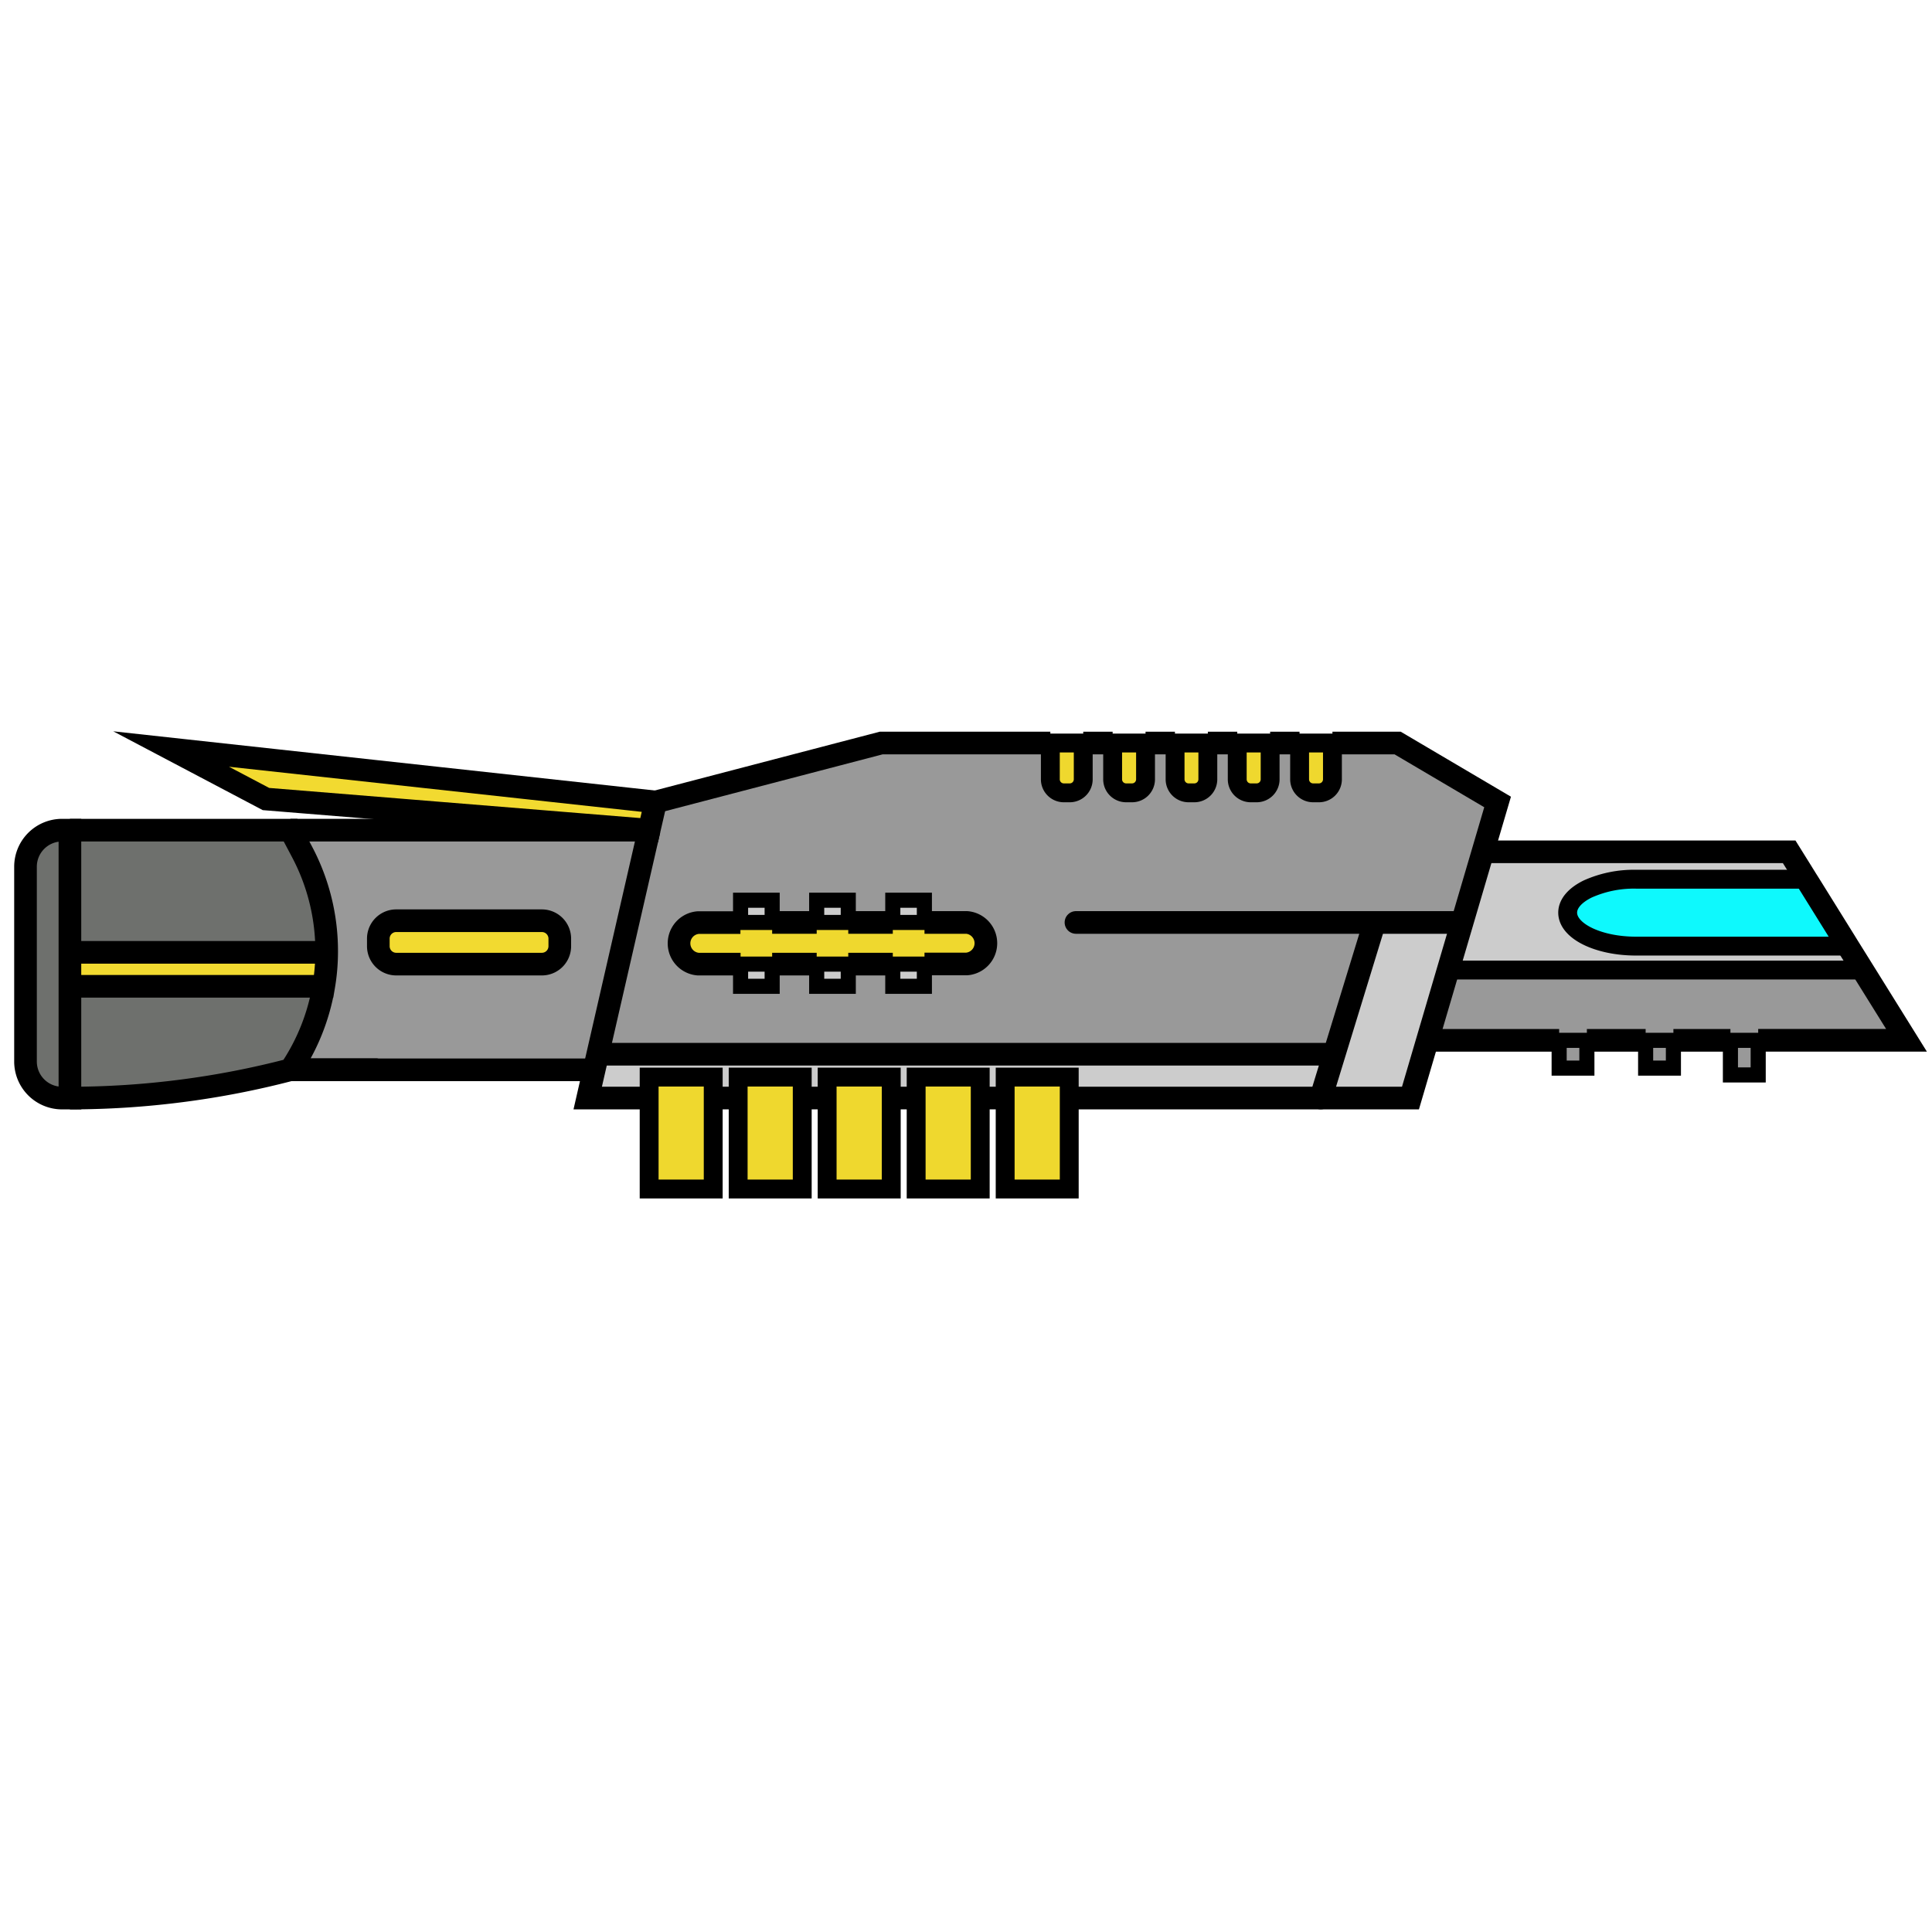 <svg xmlns="http://www.w3.org/2000/svg" viewBox="0 0 512 512"><defs><style>.cls-1{fill:#999;}.cls-2{fill:#ccc;}.cls-3{fill:#0ef9fd;}.cls-4{fill:#efd82e;}.cls-5{fill:#f2da30;}.cls-6{fill:#6e706d;}.cls-10,.cls-11,.cls-7,.cls-8,.cls-9{fill:none;stroke:#000;stroke-miterlimit:10;}.cls-7,.cls-9{stroke-width:6px;}.cls-8{stroke-width:4px;}.cls-10,.cls-9{stroke-linecap:round;}.cls-10,.cls-11{stroke-width:5px;}</style></defs><g id="SS"><g id="S8"><polygon class="cls-1" points="493.65 257.07 505.24 275.69 465.94 275.69 458.58 275.69 443.47 275.69 436.11 275.69 420.54 275.69 413.19 275.69 378.29 275.69 383.77 257.07 493.65 257.07"/><path class="cls-2" d="M491.15,253.06l2.5,4H383.77l3.68-12.5L393,225.74h81.16l3.06,4.91,1.45,2.34h-45.1a29.92,29.92,0,0,0-12.8,2.59c-3.28,1.61-5.31,3.83-5.31,6.27,0,4.9,8.11,8.87,18.11,8.87h56.13Z"/><path class="cls-3" d="M489,249.67l.65,1.05H433.56c-10,0-18.11-4-18.11-8.87,0-2.44,2-4.66,5.31-6.27a29.92,29.92,0,0,1,12.8-2.59h45.1l.66,1Z"/><rect class="cls-1" x="458.58" y="275.7" width="7.36" height="9.17"/><rect class="cls-1" x="436.11" y="275.7" width="7.36" height="7.36"/><rect class="cls-1" x="413.19" y="275.7" width="7.35" height="7.36"/><path class="cls-1" d="M364.28,244.46l-10.71,34.92H158.41L172,220l1.72-7.47,59.77-15.62h44.83v9.62a3.58,3.58,0,0,0,3.59,3.58h1.54a3.58,3.58,0,0,0,3.59-3.58v-9.62h7.79v9.62a3.58,3.58,0,0,0,3.59,3.58H300a3.58,3.58,0,0,0,3.59-3.58v-9.62h7.79v9.62a3.58,3.58,0,0,0,3.59,3.58h1.54a3.58,3.58,0,0,0,3.59-3.58v-9.62h7.79v9.62a3.58,3.58,0,0,0,3.59,3.58H333a3.58,3.58,0,0,0,3.59-3.58v-9.62h7.79v9.62a3.58,3.58,0,0,0,3.59,3.58h1.54a3.58,3.58,0,0,0,3.59-3.58v-9.62h17.28l26.49,15.62L393,225.74l-5.54,18.84-.4-.12ZM261.71,250a5.52,5.52,0,0,0-5.52-5.52H245v-5.89H236.6v5.89H224.8v-5.89h-8.37v5.89h-11.8v-5.89h-8.37v5.89H185a5.52,5.52,0,1,0,0,11h11.22v5.88h8.37V255.5h11.8v5.88h8.37V255.5h11.8v5.88H245V255.5h11.22a5.53,5.53,0,0,0,5.52-5.52Z"/><polygon class="cls-2" points="387.45 244.57 383.77 257.07 378.29 275.69 373.79 290.99 350.01 290.99 353.57 279.38 364.28 244.46 387.05 244.46 387.45 244.57"/><polygon class="cls-2" points="353.57 279.38 350.01 290.99 283.36 290.99 283.36 285.44 266.38 285.44 266.38 290.99 259.77 290.99 259.77 285.44 242.79 285.44 242.79 290.99 236.19 290.99 236.19 285.44 219.2 285.44 219.2 290.99 212.6 290.99 212.6 285.44 195.62 285.44 195.62 290.99 189.01 290.99 189.01 285.44 172.03 285.44 172.03 290.99 155.75 290.99 157.46 283.51 158.41 279.38 353.57 279.38"/><path class="cls-4" d="M353.11,196.91v9.62a3.58,3.58,0,0,1-3.59,3.58H348a3.58,3.58,0,0,1-3.59-3.58v-9.62Z"/><path class="cls-4" d="M336.6,196.91v9.62a3.58,3.58,0,0,1-3.59,3.58h-1.54a3.58,3.58,0,0,1-3.59-3.58v-9.62Z"/><path class="cls-4" d="M320.09,196.91v9.62a3.58,3.58,0,0,1-3.59,3.58H315a3.58,3.58,0,0,1-3.59-3.58v-9.62Z"/><path class="cls-4" d="M303.58,196.91v9.62a3.58,3.58,0,0,1-3.59,3.58h-1.54a3.58,3.58,0,0,1-3.59-3.58v-9.62Z"/><path class="cls-4" d="M287.07,196.91v9.62a3.58,3.58,0,0,1-3.59,3.58h-1.54a3.58,3.58,0,0,1-3.59-3.58v-9.62Z"/><polygon class="cls-4" points="283.36 290.99 283.36 315.1 266.38 315.1 266.38 290.99 266.38 285.44 283.36 285.44 283.36 290.99"/><path class="cls-4" d="M256.19,244.46a5.52,5.52,0,0,1,0,11H185a5.52,5.52,0,0,1,0-11h71.15Z"/><polygon class="cls-4" points="259.77 290.99 259.77 315.1 242.79 315.1 242.79 290.99 242.79 285.44 259.77 285.44 259.77 290.99"/><rect class="cls-2" x="236.6" y="255.5" width="8.37" height="5.88"/><rect class="cls-2" x="236.6" y="238.57" width="8.37" height="5.89"/><polygon class="cls-4" points="236.19 290.99 236.19 315.1 219.2 315.1 219.2 290.99 219.2 285.44 236.19 285.44 236.19 290.99"/><rect class="cls-2" x="216.43" y="255.5" width="8.37" height="5.88"/><rect class="cls-2" x="216.43" y="238.57" width="8.37" height="5.89"/><polygon class="cls-4" points="212.6 290.99 212.6 315.1 195.62 315.1 195.62 290.99 195.62 285.44 212.6 285.44 212.6 290.99"/><rect class="cls-2" x="196.26" y="255.5" width="8.37" height="5.88"/><rect class="cls-2" x="196.26" y="238.57" width="8.37" height="5.89"/><polygon class="cls-4" points="189.01 290.99 189.01 315.1 172.03 315.1 172.03 290.99 172.03 285.44 189.01 285.44 189.01 290.99"/><polygon class="cls-5" points="173.75 212.53 172.03 220 70.48 211.75 45.35 198.5 173.75 212.53"/><path class="cls-1" d="M158.41,279.38l-.95,4.14H77a56,56,0,0,0,8.8-22.1,54.81,54.81,0,0,0,.78-9A56.12,56.12,0,0,0,80,225.67L77,220H172Zm-10.08-28.63V248.7a4.75,4.75,0,0,0-4.75-4.75H105a4.74,4.74,0,0,0-4.74,4.75v2.05A4.75,4.75,0,0,0,105,255.5h38.6A4.75,4.75,0,0,0,148.33,250.75Z"/><path class="cls-5" d="M148.33,248.7v2.05a4.75,4.75,0,0,1-4.75,4.75H105a4.75,4.75,0,0,1-4.74-4.75V248.7A4.74,4.74,0,0,1,105,244h38.6A4.75,4.75,0,0,1,148.33,248.7Z"/><path class="cls-6" d="M80,225.67a56.12,56.12,0,0,1,6.57,26.71h-68V220H77Z"/><path class="cls-5" d="M18.53,252.38h68a54.81,54.81,0,0,1-.78,9l-.23,0h-67Z"/><path class="cls-6" d="M85.52,261.38l.23,0a56,56,0,0,1-8.8,22.1,229.43,229.43,0,0,1-28.77,5.6A230.45,230.45,0,0,1,18.93,291h-.4V261.38Z"/><path class="cls-6" d="M18.53,261.38V291H16.44a9.69,9.69,0,0,1-9.68-9.69V229.69A9.69,9.69,0,0,1,16.44,220h2.09v41.38Z"/><line class="cls-7" x1="224.8" y1="244.46" x2="236.6" y2="244.46"/><line class="cls-7" x1="204.63" y1="244.46" x2="216.43" y2="244.46"/><path class="cls-7" d="M196.26,255.5H185a5.52,5.52,0,0,1,0-11h11.22"/><line class="cls-7" x1="216.43" y1="255.5" x2="204.63" y2="255.5"/><line class="cls-7" x1="236.6" y1="255.5" x2="224.8" y2="255.5"/><path class="cls-7" d="M245,244.46h11.22a5.52,5.52,0,0,1,0,11H245"/><line class="cls-7" x1="195.62" y1="290.99" x2="189.01" y2="290.99"/><line class="cls-7" x1="219.2" y1="290.99" x2="212.6" y2="290.99"/><line class="cls-7" x1="242.79" y1="290.99" x2="236.19" y2="290.99"/><line class="cls-7" x1="266.38" y1="290.99" x2="259.77" y2="290.99"/><polyline class="cls-7" points="353.11 196.91 370.39 196.91 396.88 212.53 392.99 225.74 387.45 244.57 383.77 257.07 378.29 275.69 373.79 290.99 350.01 290.99 283.36 290.99"/><line class="cls-7" x1="336.6" y1="196.91" x2="344.39" y2="196.91"/><line class="cls-7" x1="320.09" y1="196.91" x2="327.88" y2="196.91"/><line class="cls-7" x1="303.58" y1="196.91" x2="311.37" y2="196.91"/><line class="cls-7" x1="287.07" y1="196.91" x2="294.86" y2="196.91"/><polyline class="cls-7" points="173.75 212.53 233.52 196.91 278.35 196.91"/><polyline class="cls-7" points="172.03 290.99 155.75 290.99 157.46 283.51 158.41 279.38 172.03 220"/><polyline class="cls-7" points="76.95 220 155.75 220 172.03 220"/><polyline class="cls-7" points="157.46 283.51 155.75 283.51 76.95 283.51"/><path class="cls-7" d="M18.53,220H77l3,5.67a56.12,56.12,0,0,1,6.57,26.71,54.81,54.81,0,0,1-.78,9,56,56,0,0,1-8.8,22.1,229.43,229.43,0,0,1-28.77,5.6A230.45,230.45,0,0,1,18.93,291h-.4"/><path class="cls-7" d="M18.53,220H16.44a9.69,9.69,0,0,0-9.68,9.69V281.3A9.69,9.69,0,0,0,16.44,291h2.09V220Z"/><polygon class="cls-7" points="172.03 220 70.48 211.75 45.35 198.5 173.75 212.53 172.03 220"/><rect class="cls-8" x="196.26" y="238.57" width="8.37" height="5.89"/><rect class="cls-8" x="196.26" y="255.5" width="8.37" height="5.88"/><rect class="cls-8" x="216.43" y="238.57" width="8.37" height="5.89"/><rect class="cls-8" x="216.43" y="255.5" width="8.37" height="5.88"/><rect class="cls-8" x="236.6" y="238.57" width="8.37" height="5.89"/><rect class="cls-8" x="236.6" y="255.5" width="8.37" height="5.88"/><line class="cls-7" x1="413.19" y1="275.7" x2="378.29" y2="275.7"/><line class="cls-7" x1="436.11" y1="275.7" x2="420.54" y2="275.7"/><line class="cls-7" x1="458.58" y1="275.7" x2="443.47" y2="275.7"/><polyline class="cls-7" points="393 225.74 474.15 225.74 477.21 230.65 478.66 232.99 479.32 234.03 489.04 249.66 489.69 250.72 491.15 253.06 493.65 257.07 505.24 275.69 465.94 275.69"/><polyline class="cls-9" points="285.14 244.46 364.28 244.46 387.05 244.46"/><polyline class="cls-9" points="364.28 244.46 353.57 279.38 350.01 290.99"/><path class="cls-10" d="M287.07,196.91v9.62a3.58,3.58,0,0,1-3.59,3.58h-1.54a3.58,3.58,0,0,1-3.59-3.58v-9.62Z"/><path class="cls-10" d="M303.58,196.91v9.62a3.58,3.58,0,0,1-3.59,3.58h-1.54a3.58,3.58,0,0,1-3.59-3.58v-9.62Z"/><path class="cls-10" d="M320.09,196.91v9.62a3.58,3.58,0,0,1-3.59,3.58H315a3.58,3.58,0,0,1-3.59-3.58v-9.62Z"/><path class="cls-10" d="M336.6,196.91v9.62a3.58,3.58,0,0,1-3.59,3.58h-1.54a3.58,3.58,0,0,1-3.59-3.58v-9.62Z"/><path class="cls-10" d="M353.11,196.91v9.62a3.58,3.58,0,0,1-3.59,3.58H348a3.58,3.58,0,0,1-3.59-3.58v-9.62Z"/><polyline class="cls-11" points="383.77 257.07 493.65 257.07 494.24 257.07"/><path class="cls-11" d="M478.66,233h-45.1a29.92,29.92,0,0,0-12.8,2.59c-3.28,1.61-5.31,3.83-5.31,6.27,0,4.9,8.11,8.87,18.11,8.87h56.13"/><rect class="cls-8" x="413.19" y="275.7" width="7.35" height="7.36"/><rect class="cls-8" x="436.11" y="275.7" width="7.36" height="7.36"/><rect class="cls-8" x="458.58" y="275.7" width="7.36" height="9.17"/><polyline class="cls-7" points="157.46 279.38 158.41 279.38 353.57 279.38"/><polygon class="cls-11" points="189.01 290.99 189.01 315.1 172.03 315.1 172.03 290.99 172.03 285.44 189.01 285.44 189.01 290.99"/><polygon class="cls-11" points="212.6 290.99 212.6 315.1 195.62 315.1 195.62 290.99 195.62 285.44 212.6 285.44 212.6 290.99"/><polygon class="cls-11" points="236.19 290.99 236.19 315.1 219.2 315.1 219.2 290.99 219.2 285.44 236.19 285.44 236.19 290.99"/><polygon class="cls-11" points="259.77 290.99 259.77 315.1 242.79 315.1 242.79 290.99 242.79 285.44 259.77 285.44 259.77 290.99"/><polygon class="cls-11" points="283.36 290.99 283.36 315.1 266.38 315.1 266.38 290.99 266.38 285.44 283.36 285.44 283.36 290.99"/><polyline class="cls-7" points="18.53 252.38 86.53 252.38 86.55 252.38"/><line class="cls-7" x1="18.53" y1="261.38" x2="85.52" y2="261.38"/><path class="cls-7" d="M143.58,255.5H105a4.75,4.75,0,0,1-4.74-4.75V248.7A4.74,4.74,0,0,1,105,244h38.6a4.75,4.75,0,0,1,4.75,4.75v2.05A4.75,4.75,0,0,1,143.58,255.5Z"/></g></g></svg>